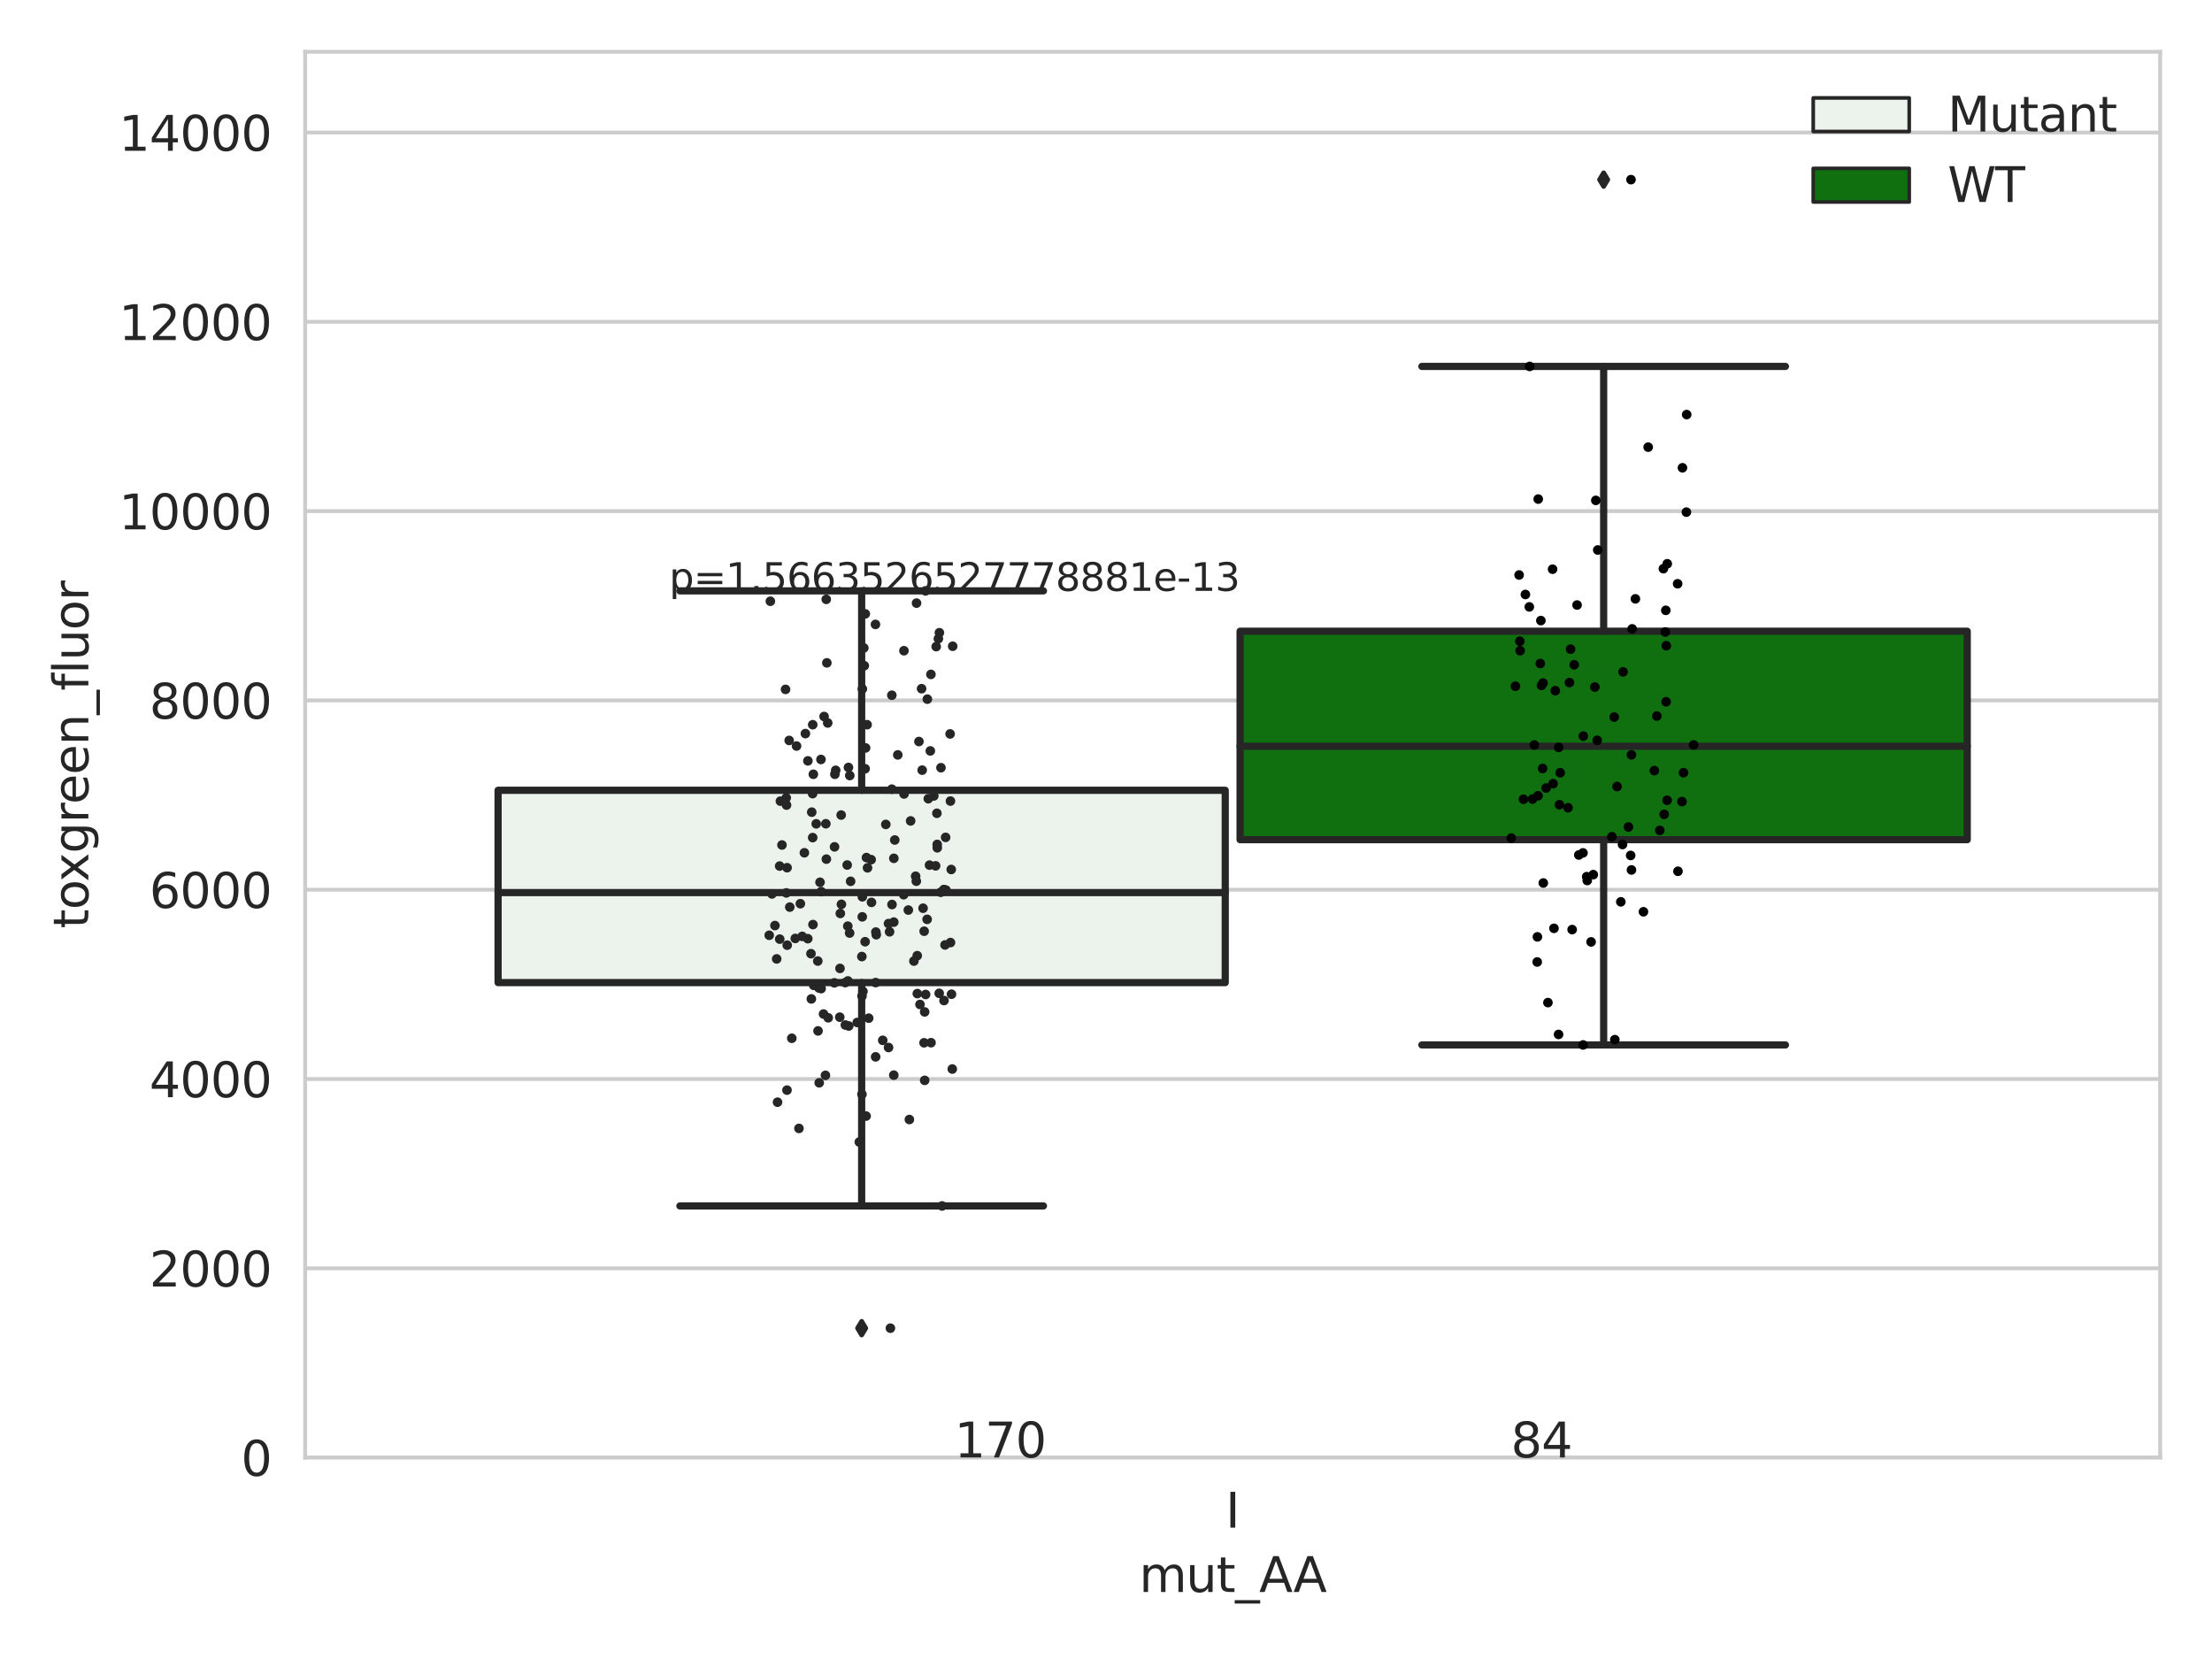 <?xml version="1.0" encoding="utf-8" standalone="no"?>
<!DOCTYPE svg PUBLIC "-//W3C//DTD SVG 1.1//EN"
  "http://www.w3.org/Graphics/SVG/1.1/DTD/svg11.dtd">
<svg xmlns:xlink="http://www.w3.org/1999/xlink" width="460.8pt" height="345.6pt" viewBox="0 0 460.8 345.6" xmlns="http://www.w3.org/2000/svg" version="1.1">
 <defs>
  <style type="text/css">*{stroke-linejoin: round; stroke-linecap: butt}</style>
 </defs>
 <g id="figure_1">
  <g id="patch_1">
   <path d="M 0 345.6 
L 460.8 345.6 
L 460.8 0 
L 0 0 
z
" style="fill: #ffffff"/>
  </g>
  <g id="axes_1">
   <g id="patch_2">
    <path d="M 63.571 303.64 
L 450 303.64 
L 450 10.8 
L 63.571 10.8 
z
" style="fill: #ffffff"/>
   </g>
   <g id="matplotlib.axis_1">
    <g id="xtick_1">
     <g id="text_1">
      <!-- I -->
      <g style="fill: #262626" transform="translate(255.311 318.238) scale(0.1 -0.1)">
       <defs>
        <path id="DejaVuSans-49" d="M 628 4666 
L 1259 4666 
L 1259 0 
L 628 0 
L 628 4666 
z
" transform="scale(0.016)"/>
       </defs>
       <use xlink:href="#DejaVuSans-49"/>
      </g>
     </g>
    </g>
    <g id="text_2">
     <!-- mut_AA -->
     <g style="fill: #262626" transform="translate(237.308 331.638) scale(0.1 -0.1)">
      <defs>
       <path id="DejaVuSans-6d" d="M 3328 2828 
Q 3544 3216 3844 3400 
Q 4144 3584 4550 3584 
Q 5097 3584 5394 3201 
Q 5691 2819 5691 2113 
L 5691 0 
L 5113 0 
L 5113 2094 
Q 5113 2597 4934 2840 
Q 4756 3084 4391 3084 
Q 3944 3084 3684 2787 
Q 3425 2491 3425 1978 
L 3425 0 
L 2847 0 
L 2847 2094 
Q 2847 2600 2669 2842 
Q 2491 3084 2119 3084 
Q 1678 3084 1418 2786 
Q 1159 2488 1159 1978 
L 1159 0 
L 581 0 
L 581 3500 
L 1159 3500 
L 1159 2956 
Q 1356 3278 1631 3431 
Q 1906 3584 2284 3584 
Q 2666 3584 2933 3390 
Q 3200 3197 3328 2828 
z
" transform="scale(0.016)"/>
       <path id="DejaVuSans-75" d="M 544 1381 
L 544 3500 
L 1119 3500 
L 1119 1403 
Q 1119 906 1312 657 
Q 1506 409 1894 409 
Q 2359 409 2629 706 
Q 2900 1003 2900 1516 
L 2900 3500 
L 3475 3500 
L 3475 0 
L 2900 0 
L 2900 538 
Q 2691 219 2414 64 
Q 2138 -91 1772 -91 
Q 1169 -91 856 284 
Q 544 659 544 1381 
z
M 1991 3584 
L 1991 3584 
z
" transform="scale(0.016)"/>
       <path id="DejaVuSans-74" d="M 1172 4494 
L 1172 3500 
L 2356 3500 
L 2356 3053 
L 1172 3053 
L 1172 1153 
Q 1172 725 1289 603 
Q 1406 481 1766 481 
L 2356 481 
L 2356 0 
L 1766 0 
Q 1100 0 847 248 
Q 594 497 594 1153 
L 594 3053 
L 172 3053 
L 172 3500 
L 594 3500 
L 594 4494 
L 1172 4494 
z
" transform="scale(0.016)"/>
       <path id="DejaVuSans-5f" d="M 3263 -1063 
L 3263 -1509 
L -63 -1509 
L -63 -1063 
L 3263 -1063 
z
" transform="scale(0.016)"/>
       <path id="DejaVuSans-41" d="M 2188 4044 
L 1331 1722 
L 3047 1722 
L 2188 4044 
z
M 1831 4666 
L 2547 4666 
L 4325 0 
L 3669 0 
L 3244 1197 
L 1141 1197 
L 716 0 
L 50 0 
L 1831 4666 
z
" transform="scale(0.016)"/>
      </defs>
      <use xlink:href="#DejaVuSans-6d"/>
      <use xlink:href="#DejaVuSans-75" x="97.412"/>
      <use xlink:href="#DejaVuSans-74" x="160.791"/>
      <use xlink:href="#DejaVuSans-5f" x="200"/>
      <use xlink:href="#DejaVuSans-41" x="250"/>
      <use xlink:href="#DejaVuSans-41" x="321.158"/>
     </g>
    </g>
   </g>
   <g id="matplotlib.axis_2">
    <g id="ytick_1">
     <g id="line2d_1">
      <path d="M 63.571 303.64 
L 450 303.64 
" clip-path="url(#p374947f225)" style="fill: none; stroke: #cccccc; stroke-width: 0.8; stroke-linecap: round"/>
     </g>
     <g id="text_3">
      <!-- 0 -->
      <g style="fill: #262626" transform="translate(50.209 307.439) scale(0.1 -0.1)">
       <defs>
        <path id="DejaVuSans-30" d="M 2034 4250 
Q 1547 4250 1301 3770 
Q 1056 3291 1056 2328 
Q 1056 1369 1301 889 
Q 1547 409 2034 409 
Q 2525 409 2770 889 
Q 3016 1369 3016 2328 
Q 3016 3291 2770 3770 
Q 2525 4250 2034 4250 
z
M 2034 4750 
Q 2819 4750 3233 4129 
Q 3647 3509 3647 2328 
Q 3647 1150 3233 529 
Q 2819 -91 2034 -91 
Q 1250 -91 836 529 
Q 422 1150 422 2328 
Q 422 3509 836 4129 
Q 1250 4750 2034 4750 
z
" transform="scale(0.016)"/>
       </defs>
       <use xlink:href="#DejaVuSans-30"/>
      </g>
     </g>
    </g>
    <g id="ytick_2">
     <g id="line2d_2">
      <path d="M 63.571 264.207 
L 450 264.207 
" clip-path="url(#p374947f225)" style="fill: none; stroke: #cccccc; stroke-width: 0.8; stroke-linecap: round"/>
     </g>
     <g id="text_4">
      <!-- 2000 -->
      <g style="fill: #262626" transform="translate(31.121 268.006) scale(0.1 -0.1)">
       <defs>
        <path id="DejaVuSans-32" d="M 1228 531 
L 3431 531 
L 3431 0 
L 469 0 
L 469 531 
Q 828 903 1448 1529 
Q 2069 2156 2228 2338 
Q 2531 2678 2651 2914 
Q 2772 3150 2772 3378 
Q 2772 3750 2511 3984 
Q 2250 4219 1831 4219 
Q 1534 4219 1204 4116 
Q 875 4013 500 3803 
L 500 4441 
Q 881 4594 1212 4672 
Q 1544 4750 1819 4750 
Q 2544 4750 2975 4387 
Q 3406 4025 3406 3419 
Q 3406 3131 3298 2873 
Q 3191 2616 2906 2266 
Q 2828 2175 2409 1742 
Q 1991 1309 1228 531 
z
" transform="scale(0.016)"/>
       </defs>
       <use xlink:href="#DejaVuSans-32"/>
       <use xlink:href="#DejaVuSans-30" x="63.623"/>
       <use xlink:href="#DejaVuSans-30" x="127.246"/>
       <use xlink:href="#DejaVuSans-30" x="190.869"/>
      </g>
     </g>
    </g>
    <g id="ytick_3">
     <g id="line2d_3">
      <path d="M 63.571 224.774 
L 450 224.774 
" clip-path="url(#p374947f225)" style="fill: none; stroke: #cccccc; stroke-width: 0.8; stroke-linecap: round"/>
     </g>
     <g id="text_5">
      <!-- 4000 -->
      <g style="fill: #262626" transform="translate(31.121 228.573) scale(0.1 -0.1)">
       <defs>
        <path id="DejaVuSans-34" d="M 2419 4116 
L 825 1625 
L 2419 1625 
L 2419 4116 
z
M 2253 4666 
L 3047 4666 
L 3047 1625 
L 3713 1625 
L 3713 1100 
L 3047 1100 
L 3047 0 
L 2419 0 
L 2419 1100 
L 313 1100 
L 313 1709 
L 2253 4666 
z
" transform="scale(0.016)"/>
       </defs>
       <use xlink:href="#DejaVuSans-34"/>
       <use xlink:href="#DejaVuSans-30" x="63.623"/>
       <use xlink:href="#DejaVuSans-30" x="127.246"/>
       <use xlink:href="#DejaVuSans-30" x="190.869"/>
      </g>
     </g>
    </g>
    <g id="ytick_4">
     <g id="line2d_4">
      <path d="M 63.571 185.341 
L 450 185.341 
" clip-path="url(#p374947f225)" style="fill: none; stroke: #cccccc; stroke-width: 0.8; stroke-linecap: round"/>
     </g>
     <g id="text_6">
      <!-- 6000 -->
      <g style="fill: #262626" transform="translate(31.121 189.14) scale(0.1 -0.1)">
       <defs>
        <path id="DejaVuSans-36" d="M 2113 2584 
Q 1688 2584 1439 2293 
Q 1191 2003 1191 1497 
Q 1191 994 1439 701 
Q 1688 409 2113 409 
Q 2538 409 2786 701 
Q 3034 994 3034 1497 
Q 3034 2003 2786 2293 
Q 2538 2584 2113 2584 
z
M 3366 4563 
L 3366 3988 
Q 3128 4100 2886 4159 
Q 2644 4219 2406 4219 
Q 1781 4219 1451 3797 
Q 1122 3375 1075 2522 
Q 1259 2794 1537 2939 
Q 1816 3084 2150 3084 
Q 2853 3084 3261 2657 
Q 3669 2231 3669 1497 
Q 3669 778 3244 343 
Q 2819 -91 2113 -91 
Q 1303 -91 875 529 
Q 447 1150 447 2328 
Q 447 3434 972 4092 
Q 1497 4750 2381 4750 
Q 2619 4750 2861 4703 
Q 3103 4656 3366 4563 
z
" transform="scale(0.016)"/>
       </defs>
       <use xlink:href="#DejaVuSans-36"/>
       <use xlink:href="#DejaVuSans-30" x="63.623"/>
       <use xlink:href="#DejaVuSans-30" x="127.246"/>
       <use xlink:href="#DejaVuSans-30" x="190.869"/>
      </g>
     </g>
    </g>
    <g id="ytick_5">
     <g id="line2d_5">
      <path d="M 63.571 145.908 
L 450 145.908 
" clip-path="url(#p374947f225)" style="fill: none; stroke: #cccccc; stroke-width: 0.8; stroke-linecap: round"/>
     </g>
     <g id="text_7">
      <!-- 8000 -->
      <g style="fill: #262626" transform="translate(31.121 149.707) scale(0.1 -0.1)">
       <defs>
        <path id="DejaVuSans-38" d="M 2034 2216 
Q 1584 2216 1326 1975 
Q 1069 1734 1069 1313 
Q 1069 891 1326 650 
Q 1584 409 2034 409 
Q 2484 409 2743 651 
Q 3003 894 3003 1313 
Q 3003 1734 2745 1975 
Q 2488 2216 2034 2216 
z
M 1403 2484 
Q 997 2584 770 2862 
Q 544 3141 544 3541 
Q 544 4100 942 4425 
Q 1341 4750 2034 4750 
Q 2731 4750 3128 4425 
Q 3525 4100 3525 3541 
Q 3525 3141 3298 2862 
Q 3072 2584 2669 2484 
Q 3125 2378 3379 2068 
Q 3634 1759 3634 1313 
Q 3634 634 3220 271 
Q 2806 -91 2034 -91 
Q 1263 -91 848 271 
Q 434 634 434 1313 
Q 434 1759 690 2068 
Q 947 2378 1403 2484 
z
M 1172 3481 
Q 1172 3119 1398 2916 
Q 1625 2713 2034 2713 
Q 2441 2713 2670 2916 
Q 2900 3119 2900 3481 
Q 2900 3844 2670 4047 
Q 2441 4250 2034 4250 
Q 1625 4250 1398 4047 
Q 1172 3844 1172 3481 
z
" transform="scale(0.016)"/>
       </defs>
       <use xlink:href="#DejaVuSans-38"/>
       <use xlink:href="#DejaVuSans-30" x="63.623"/>
       <use xlink:href="#DejaVuSans-30" x="127.246"/>
       <use xlink:href="#DejaVuSans-30" x="190.869"/>
      </g>
     </g>
    </g>
    <g id="ytick_6">
     <g id="line2d_6">
      <path d="M 63.571 106.475 
L 450 106.475 
" clip-path="url(#p374947f225)" style="fill: none; stroke: #cccccc; stroke-width: 0.8; stroke-linecap: round"/>
     </g>
     <g id="text_8">
      <!-- 10000 -->
      <g style="fill: #262626" transform="translate(24.759 110.274) scale(0.1 -0.1)">
       <defs>
        <path id="DejaVuSans-31" d="M 794 531 
L 1825 531 
L 1825 4091 
L 703 3866 
L 703 4441 
L 1819 4666 
L 2450 4666 
L 2450 531 
L 3481 531 
L 3481 0 
L 794 0 
L 794 531 
z
" transform="scale(0.016)"/>
       </defs>
       <use xlink:href="#DejaVuSans-31"/>
       <use xlink:href="#DejaVuSans-30" x="63.623"/>
       <use xlink:href="#DejaVuSans-30" x="127.246"/>
       <use xlink:href="#DejaVuSans-30" x="190.869"/>
       <use xlink:href="#DejaVuSans-30" x="254.492"/>
      </g>
     </g>
    </g>
    <g id="ytick_7">
     <g id="line2d_7">
      <path d="M 63.571 67.042 
L 450 67.042 
" clip-path="url(#p374947f225)" style="fill: none; stroke: #cccccc; stroke-width: 0.8; stroke-linecap: round"/>
     </g>
     <g id="text_9">
      <!-- 12000 -->
      <g style="fill: #262626" transform="translate(24.759 70.841) scale(0.1 -0.1)">
       <use xlink:href="#DejaVuSans-31"/>
       <use xlink:href="#DejaVuSans-32" x="63.623"/>
       <use xlink:href="#DejaVuSans-30" x="127.246"/>
       <use xlink:href="#DejaVuSans-30" x="190.869"/>
       <use xlink:href="#DejaVuSans-30" x="254.492"/>
      </g>
     </g>
    </g>
    <g id="ytick_8">
     <g id="line2d_8">
      <path d="M 63.571 27.609 
L 450 27.609 
" clip-path="url(#p374947f225)" style="fill: none; stroke: #cccccc; stroke-width: 0.8; stroke-linecap: round"/>
     </g>
     <g id="text_10">
      <!-- 14000 -->
      <g style="fill: #262626" transform="translate(24.759 31.408) scale(0.1 -0.1)">
       <use xlink:href="#DejaVuSans-31"/>
       <use xlink:href="#DejaVuSans-34" x="63.623"/>
       <use xlink:href="#DejaVuSans-30" x="127.246"/>
       <use xlink:href="#DejaVuSans-30" x="190.869"/>
       <use xlink:href="#DejaVuSans-30" x="254.492"/>
      </g>
     </g>
    </g>
    <g id="text_11">
     <!-- toxgreen_fluor -->
     <g style="fill: #262626" transform="translate(18.401 193.415) rotate(-90) scale(0.1 -0.1)">
      <defs>
       <path id="DejaVuSans-6f" d="M 1959 3097 
Q 1497 3097 1228 2736 
Q 959 2375 959 1747 
Q 959 1119 1226 758 
Q 1494 397 1959 397 
Q 2419 397 2687 759 
Q 2956 1122 2956 1747 
Q 2956 2369 2687 2733 
Q 2419 3097 1959 3097 
z
M 1959 3584 
Q 2709 3584 3137 3096 
Q 3566 2609 3566 1747 
Q 3566 888 3137 398 
Q 2709 -91 1959 -91 
Q 1206 -91 779 398 
Q 353 888 353 1747 
Q 353 2609 779 3096 
Q 1206 3584 1959 3584 
z
" transform="scale(0.016)"/>
       <path id="DejaVuSans-78" d="M 3513 3500 
L 2247 1797 
L 3578 0 
L 2900 0 
L 1881 1375 
L 863 0 
L 184 0 
L 1544 1831 
L 300 3500 
L 978 3500 
L 1906 2253 
L 2834 3500 
L 3513 3500 
z
" transform="scale(0.016)"/>
       <path id="DejaVuSans-67" d="M 2906 1791 
Q 2906 2416 2648 2759 
Q 2391 3103 1925 3103 
Q 1463 3103 1205 2759 
Q 947 2416 947 1791 
Q 947 1169 1205 825 
Q 1463 481 1925 481 
Q 2391 481 2648 825 
Q 2906 1169 2906 1791 
z
M 3481 434 
Q 3481 -459 3084 -895 
Q 2688 -1331 1869 -1331 
Q 1566 -1331 1297 -1286 
Q 1028 -1241 775 -1147 
L 775 -588 
Q 1028 -725 1275 -790 
Q 1522 -856 1778 -856 
Q 2344 -856 2625 -561 
Q 2906 -266 2906 331 
L 2906 616 
Q 2728 306 2450 153 
Q 2172 0 1784 0 
Q 1141 0 747 490 
Q 353 981 353 1791 
Q 353 2603 747 3093 
Q 1141 3584 1784 3584 
Q 2172 3584 2450 3431 
Q 2728 3278 2906 2969 
L 2906 3500 
L 3481 3500 
L 3481 434 
z
" transform="scale(0.016)"/>
       <path id="DejaVuSans-72" d="M 2631 2963 
Q 2534 3019 2420 3045 
Q 2306 3072 2169 3072 
Q 1681 3072 1420 2755 
Q 1159 2438 1159 1844 
L 1159 0 
L 581 0 
L 581 3500 
L 1159 3500 
L 1159 2956 
Q 1341 3275 1631 3429 
Q 1922 3584 2338 3584 
Q 2397 3584 2469 3576 
Q 2541 3569 2628 3553 
L 2631 2963 
z
" transform="scale(0.016)"/>
       <path id="DejaVuSans-65" d="M 3597 1894 
L 3597 1613 
L 953 1613 
Q 991 1019 1311 708 
Q 1631 397 2203 397 
Q 2534 397 2845 478 
Q 3156 559 3463 722 
L 3463 178 
Q 3153 47 2828 -22 
Q 2503 -91 2169 -91 
Q 1331 -91 842 396 
Q 353 884 353 1716 
Q 353 2575 817 3079 
Q 1281 3584 2069 3584 
Q 2775 3584 3186 3129 
Q 3597 2675 3597 1894 
z
M 3022 2063 
Q 3016 2534 2758 2815 
Q 2500 3097 2075 3097 
Q 1594 3097 1305 2825 
Q 1016 2553 972 2059 
L 3022 2063 
z
" transform="scale(0.016)"/>
       <path id="DejaVuSans-6e" d="M 3513 2113 
L 3513 0 
L 2938 0 
L 2938 2094 
Q 2938 2591 2744 2837 
Q 2550 3084 2163 3084 
Q 1697 3084 1428 2787 
Q 1159 2491 1159 1978 
L 1159 0 
L 581 0 
L 581 3500 
L 1159 3500 
L 1159 2956 
Q 1366 3272 1645 3428 
Q 1925 3584 2291 3584 
Q 2894 3584 3203 3211 
Q 3513 2838 3513 2113 
z
" transform="scale(0.016)"/>
       <path id="DejaVuSans-66" d="M 2375 4863 
L 2375 4384 
L 1825 4384 
Q 1516 4384 1395 4259 
Q 1275 4134 1275 3809 
L 1275 3500 
L 2222 3500 
L 2222 3053 
L 1275 3053 
L 1275 0 
L 697 0 
L 697 3053 
L 147 3053 
L 147 3500 
L 697 3500 
L 697 3744 
Q 697 4328 969 4595 
Q 1241 4863 1831 4863 
L 2375 4863 
z
" transform="scale(0.016)"/>
       <path id="DejaVuSans-6c" d="M 603 4863 
L 1178 4863 
L 1178 0 
L 603 0 
L 603 4863 
z
" transform="scale(0.016)"/>
      </defs>
      <use xlink:href="#DejaVuSans-74"/>
      <use xlink:href="#DejaVuSans-6f" x="39.209"/>
      <use xlink:href="#DejaVuSans-78" x="97.266"/>
      <use xlink:href="#DejaVuSans-67" x="156.445"/>
      <use xlink:href="#DejaVuSans-72" x="219.922"/>
      <use xlink:href="#DejaVuSans-65" x="258.785"/>
      <use xlink:href="#DejaVuSans-65" x="320.309"/>
      <use xlink:href="#DejaVuSans-6e" x="381.832"/>
      <use xlink:href="#DejaVuSans-5f" x="445.211"/>
      <use xlink:href="#DejaVuSans-66" x="495.211"/>
      <use xlink:href="#DejaVuSans-6c" x="530.416"/>
      <use xlink:href="#DejaVuSans-75" x="558.199"/>
      <use xlink:href="#DejaVuSans-6f" x="621.578"/>
      <use xlink:href="#DejaVuSans-72" x="682.76"/>
     </g>
    </g>
   </g>
   <g id="patch_3">
    <path d="M 103.76 204.698 
L 255.24 204.698 
L 255.24 164.628 
L 103.76 164.628 
L 103.76 204.698 
z
" clip-path="url(#p374947f225)" style="fill: #ecf2ec; stroke: #262626; stroke-width: 1.5; stroke-linejoin: miter"/>
   </g>
   <g id="patch_4">
    <path d="M 258.331 174.921 
L 409.811 174.921 
L 409.811 131.496 
L 258.331 131.496 
L 258.331 174.921 
z
" clip-path="url(#p374947f225)" style="fill: #107010; stroke: #262626; stroke-width: 1.5; stroke-linejoin: miter"/>
   </g>
   <g id="patch_5">
    <path d="M 256.786 303.64 
L 256.786 303.64 
L 256.786 303.64 
L 256.786 303.64 
z
" clip-path="url(#p374947f225)" style="fill: #ecf2ec; stroke: #262626; stroke-width: 0.75; stroke-linejoin: miter"/>
   </g>
   <g id="patch_6">
    <path d="M 256.786 303.64 
L 256.786 303.64 
L 256.786 303.64 
L 256.786 303.64 
z
" clip-path="url(#p374947f225)" style="fill: #107010; stroke: #262626; stroke-width: 0.75; stroke-linejoin: miter"/>
   </g>
   <g id="PathCollection_1"/>
   <g id="PathCollection_2"/>
   <g id="line2d_9">
    <path d="M 179.5 204.698 
L 179.5 251.221 
" clip-path="url(#p374947f225)" style="fill: none; stroke: #262626; stroke-width: 1.5; stroke-linecap: round"/>
   </g>
   <g id="line2d_10">
    <path d="M 179.5 164.628 
L 179.5 123.093 
" clip-path="url(#p374947f225)" style="fill: none; stroke: #262626; stroke-width: 1.5; stroke-linecap: round"/>
   </g>
   <g id="line2d_11">
    <path d="M 141.63 251.221 
L 217.37 251.221 
" clip-path="url(#p374947f225)" style="fill: none; stroke: #262626; stroke-width: 1.5; stroke-linecap: round"/>
   </g>
   <g id="line2d_12">
    <path d="M 141.63 123.093 
L 217.37 123.093 
" clip-path="url(#p374947f225)" style="fill: none; stroke: #262626; stroke-width: 1.5; stroke-linecap: round"/>
   </g>
   <g id="line2d_13">
    <defs>
     <path id="m69aead2434" d="M -0 1.414 
L 0.849 0 
L 0 -1.414 
L -0.849 -0 
z
" style="stroke: #262626; stroke-linejoin: miter"/>
    </defs>
    <g clip-path="url(#p374947f225)">
     <use xlink:href="#m69aead2434" x="179.5" y="276.684" style="fill: #262626; stroke: #262626; stroke-linejoin: miter"/>
    </g>
   </g>
   <g id="line2d_14">
    <path d="M 334.071 174.921 
L 334.071 217.681 
" clip-path="url(#p374947f225)" style="fill: none; stroke: #262626; stroke-width: 1.5; stroke-linecap: round"/>
   </g>
   <g id="line2d_15">
    <path d="M 334.071 131.496 
L 334.071 76.331 
" clip-path="url(#p374947f225)" style="fill: none; stroke: #262626; stroke-width: 1.5; stroke-linecap: round"/>
   </g>
   <g id="line2d_16">
    <path d="M 296.201 217.681 
L 371.941 217.681 
" clip-path="url(#p374947f225)" style="fill: none; stroke: #262626; stroke-width: 1.5; stroke-linecap: round"/>
   </g>
   <g id="line2d_17">
    <path d="M 296.201 76.331 
L 371.941 76.331 
" clip-path="url(#p374947f225)" style="fill: none; stroke: #262626; stroke-width: 1.5; stroke-linecap: round"/>
   </g>
   <g id="line2d_18">
    <g clip-path="url(#p374947f225)">
     <use xlink:href="#m69aead2434" x="334.071" y="37.422" style="fill: #262626; stroke: #262626; stroke-linejoin: miter"/>
    </g>
   </g>
   <g id="line2d_19">
    <path d="M 103.76 185.941 
L 255.24 185.941 
" clip-path="url(#p374947f225)" style="fill: none; stroke: #262626; stroke-width: 1.5; stroke-linecap: round"/>
   </g>
   <g id="line2d_20">
    <path d="M 258.331 155.452 
L 409.811 155.452 
" clip-path="url(#p374947f225)" style="fill: none; stroke: #262626; stroke-width: 1.5; stroke-linecap: round"/>
   </g>
   <g id="patch_7">
    <path d="M 63.571 303.64 
L 63.571 10.8 
" style="fill: none; stroke: #cccccc; stroke-width: 0.8; stroke-linejoin: miter; stroke-linecap: square"/>
   </g>
   <g id="patch_8">
    <path d="M 450 303.64 
L 450 10.8 
" style="fill: none; stroke: #cccccc; stroke-width: 0.8; stroke-linejoin: miter; stroke-linecap: square"/>
   </g>
   <g id="patch_9">
    <path d="M 63.571 303.64 
L 450 303.64 
" style="fill: none; stroke: #cccccc; stroke-width: 0.8; stroke-linejoin: miter; stroke-linecap: square"/>
   </g>
   <g id="patch_10">
    <path d="M 63.571 10.8 
L 450 10.8 
" style="fill: none; stroke: #cccccc; stroke-width: 0.8; stroke-linejoin: miter; stroke-linecap: square"/>
   </g>
   <g id="PathCollection_3">
    <defs>
     <path id="C0_0_673be2217a" d="M 0 1 
C 0.265 1 0.52 0.895 0.707 0.707 
C 0.895 0.52 1 0.265 1 -0 
C 1 -0.265 0.895 -0.52 0.707 -0.707 
C 0.52 -0.895 0.265 -1 0 -1 
C -0.265 -1 -0.52 -0.895 -0.707 -0.707 
C -0.895 -0.52 -1 -0.265 -1 0 
C -1 0.265 -0.895 0.52 -0.707 0.707 
C -0.52 0.895 -0.265 1 0 1 
z
"/>
    </defs>
    <g clip-path="url(#p374947f225)">
     <use xlink:href="#C0_0_673be2217a" x="188.256" y="186.382" style="fill: #262626"/>
    </g>
    <g clip-path="url(#p374947f225)">
     <use xlink:href="#C0_0_673be2217a" x="180.222" y="160.146" style="fill: #262626"/>
    </g>
    <g clip-path="url(#p374947f225)">
     <use xlink:href="#C0_0_673be2217a" x="174.939" y="211.894" style="fill: #262626"/>
    </g>
    <g clip-path="url(#p374947f225)">
     <use xlink:href="#C0_0_673be2217a" x="172.041" y="171.605" style="fill: #262626"/>
    </g>
    <g clip-path="url(#p374947f225)">
     <use xlink:href="#C0_0_673be2217a" x="189.219" y="189.58" style="fill: #262626"/>
    </g>
    <g clip-path="url(#p374947f225)">
     <use xlink:href="#C0_0_673be2217a" x="179.565" y="227.968" style="fill: #262626"/>
    </g>
    <g clip-path="url(#p374947f225)">
     <use xlink:href="#C0_0_673be2217a" x="181.477" y="179.081" style="fill: #262626"/>
    </g>
    <g clip-path="url(#p374947f225)">
     <use xlink:href="#C0_0_673be2217a" x="171.077" y="185.738" style="fill: #262626"/>
    </g>
    <g clip-path="url(#p374947f225)">
     <use xlink:href="#C0_0_673be2217a" x="173.85" y="176.413" style="fill: #262626"/>
    </g>
    <g clip-path="url(#p374947f225)">
     <use xlink:href="#C0_0_673be2217a" x="179.771" y="206.523" style="fill: #262626"/>
    </g>
    <g clip-path="url(#p374947f225)">
     <use xlink:href="#C0_0_673be2217a" x="182.541" y="194.72" style="fill: #262626"/>
    </g>
    <g clip-path="url(#p374947f225)">
     <use xlink:href="#C0_0_673be2217a" x="186.194" y="192.093" style="fill: #262626"/>
    </g>
    <g clip-path="url(#p374947f225)">
     <use xlink:href="#C0_0_673be2217a" x="172.249" y="138.084" style="fill: #262626"/>
    </g>
    <g clip-path="url(#p374947f225)">
     <use xlink:href="#C0_0_673be2217a" x="192.521" y="193.991" style="fill: #262626"/>
    </g>
    <g clip-path="url(#p374947f225)">
     <use xlink:href="#C0_0_673be2217a" x="172.149" y="178.976" style="fill: #262626"/>
    </g>
    <g clip-path="url(#p374947f225)">
     <use xlink:href="#C0_0_673be2217a" x="197.064" y="185.415" style="fill: #262626"/>
    </g>
    <g clip-path="url(#p374947f225)">
     <use xlink:href="#C0_0_673be2217a" x="179.013" y="237.901" style="fill: #262626"/>
    </g>
    <g clip-path="url(#p374947f225)">
     <use xlink:href="#C0_0_673be2217a" x="167.57" y="177.65" style="fill: #262626"/>
    </g>
    <g clip-path="url(#p374947f225)">
     <use xlink:href="#C0_0_673be2217a" x="179.951" y="134.979" style="fill: #262626"/>
    </g>
    <g clip-path="url(#p374947f225)">
     <use xlink:href="#C0_0_673be2217a" x="190.745" y="182.536" style="fill: #262626"/>
    </g>
    <g clip-path="url(#p374947f225)">
     <use xlink:href="#C0_0_673be2217a" x="166.729" y="188.257" style="fill: #262626"/>
    </g>
    <g clip-path="url(#p374947f225)">
     <use xlink:href="#C0_0_673be2217a" x="163.964" y="180.759" style="fill: #262626"/>
    </g>
    <g clip-path="url(#p374947f225)">
     <use xlink:href="#C0_0_673be2217a" x="193.185" y="145.646" style="fill: #262626"/>
    </g>
    <g clip-path="url(#p374947f225)">
     <use xlink:href="#C0_0_673be2217a" x="186.398" y="174.988" style="fill: #262626"/>
    </g>
    <g clip-path="url(#p374947f225)">
     <use xlink:href="#C0_0_673be2217a" x="185.314" y="194.108" style="fill: #262626"/>
    </g>
    <g clip-path="url(#p374947f225)">
     <use xlink:href="#C0_0_673be2217a" x="163.992" y="196.898" style="fill: #262626"/>
    </g>
    <g clip-path="url(#p374947f225)">
     <use xlink:href="#C0_0_673be2217a" x="179.541" y="199.268" style="fill: #262626"/>
    </g>
    <g clip-path="url(#p374947f225)">
     <use xlink:href="#C0_0_673be2217a" x="193.93" y="140.49" style="fill: #262626"/>
    </g>
    <g clip-path="url(#p374947f225)">
     <use xlink:href="#C0_0_673be2217a" x="185.786" y="164.395" style="fill: #262626"/>
    </g>
    <g clip-path="url(#p374947f225)">
     <use xlink:href="#C0_0_673be2217a" x="169.1" y="169.188" style="fill: #262626"/>
    </g>
    <g clip-path="url(#p374947f225)">
     <use xlink:href="#C0_0_673be2217a" x="196.867" y="196.85" style="fill: #262626"/>
    </g>
    <g clip-path="url(#p374947f225)">
     <use xlink:href="#C0_0_673be2217a" x="171.06" y="205.95" style="fill: #262626"/>
    </g>
    <g clip-path="url(#p374947f225)">
     <use xlink:href="#C0_0_673be2217a" x="195.974" y="185.876" style="fill: #262626"/>
    </g>
    <g clip-path="url(#p374947f225)">
     <use xlink:href="#C0_0_673be2217a" x="168.297" y="158.5" style="fill: #262626"/>
    </g>
    <g clip-path="url(#p374947f225)">
     <use xlink:href="#C0_0_673be2217a" x="172.428" y="150.605" style="fill: #262626"/>
    </g>
    <g clip-path="url(#p374947f225)">
     <use xlink:href="#C0_0_673be2217a" x="160.242" y="194.834" style="fill: #262626"/>
    </g>
    <g clip-path="url(#p374947f225)">
     <use xlink:href="#C0_0_673be2217a" x="161.975" y="229.609" style="fill: #262626"/>
    </g>
    <g clip-path="url(#p374947f225)">
     <use xlink:href="#C0_0_673be2217a" x="170.412" y="214.756" style="fill: #262626"/>
    </g>
    <g clip-path="url(#p374947f225)">
     <use xlink:href="#C0_0_673be2217a" x="192.825" y="207.169" style="fill: #262626"/>
    </g>
    <g clip-path="url(#p374947f225)">
     <use xlink:href="#C0_0_673be2217a" x="169.51" y="205.264" style="fill: #262626"/>
    </g>
    <g clip-path="url(#p374947f225)">
     <use xlink:href="#C0_0_673be2217a" x="173.802" y="204.746" style="fill: #262626"/>
    </g>
    <g clip-path="url(#p374947f225)">
     <use xlink:href="#C0_0_673be2217a" x="170.362" y="200.203" style="fill: #262626"/>
    </g>
    <g clip-path="url(#p374947f225)">
     <use xlink:href="#C0_0_673be2217a" x="183.892" y="216.72" style="fill: #262626"/>
    </g>
    <g clip-path="url(#p374947f225)">
     <use xlink:href="#C0_0_673be2217a" x="193.138" y="191.515" style="fill: #262626"/>
    </g>
    <g clip-path="url(#p374947f225)">
     <use xlink:href="#C0_0_673be2217a" x="193.381" y="166.386" style="fill: #262626"/>
    </g>
    <g clip-path="url(#p374947f225)">
     <use xlink:href="#C0_0_673be2217a" x="188.308" y="135.557" style="fill: #262626"/>
    </g>
    <g clip-path="url(#p374947f225)">
     <use xlink:href="#C0_0_673be2217a" x="167.115" y="195.065" style="fill: #262626"/>
    </g>
    <g clip-path="url(#p374947f225)">
     <use xlink:href="#C0_0_673be2217a" x="197.922" y="152.889" style="fill: #262626"/>
    </g>
    <g clip-path="url(#p374947f225)">
     <use xlink:href="#C0_0_673be2217a" x="192.624" y="210.797" style="fill: #262626"/>
    </g>
    <g clip-path="url(#p374947f225)">
     <use xlink:href="#C0_0_673be2217a" x="186.204" y="178.805" style="fill: #262626"/>
    </g>
    <g clip-path="url(#p374947f225)">
     <use xlink:href="#C0_0_673be2217a" x="176.067" y="204.701" style="fill: #262626"/>
    </g>
    <g clip-path="url(#p374947f225)">
     <use xlink:href="#C0_0_673be2217a" x="195.172" y="169.421" style="fill: #262626"/>
    </g>
    <g clip-path="url(#p374947f225)">
     <use xlink:href="#C0_0_673be2217a" x="185.487" y="276.684" style="fill: #262626"/>
    </g>
    <g clip-path="url(#p374947f225)">
     <use xlink:href="#C0_0_673be2217a" x="176.639" y="204.347" style="fill: #262626"/>
    </g>
    <g clip-path="url(#p374947f225)">
     <use xlink:href="#C0_0_673be2217a" x="193.634" y="180.219" style="fill: #262626"/>
    </g>
    <g clip-path="url(#p374947f225)">
     <use xlink:href="#C0_0_673be2217a" x="169.02" y="208.092" style="fill: #262626"/>
    </g>
    <g clip-path="url(#p374947f225)">
     <use xlink:href="#C0_0_673be2217a" x="193.948" y="217.212" style="fill: #262626"/>
    </g>
    <g clip-path="url(#p374947f225)">
     <use xlink:href="#C0_0_673be2217a" x="192.796" y="123.093" style="fill: #262626"/>
    </g>
    <g clip-path="url(#p374947f225)">
     <use xlink:href="#C0_0_673be2217a" x="163.644" y="143.611" style="fill: #262626"/>
    </g>
    <g clip-path="url(#p374947f225)">
     <use xlink:href="#C0_0_673be2217a" x="176.992" y="194.37" style="fill: #262626"/>
    </g>
    <g clip-path="url(#p374947f225)">
     <use xlink:href="#C0_0_673be2217a" x="189.701" y="171.01" style="fill: #262626"/>
    </g>
    <g clip-path="url(#p374947f225)">
     <use xlink:href="#C0_0_673be2217a" x="164.947" y="216.289" style="fill: #262626"/>
    </g>
    <g clip-path="url(#p374947f225)">
     <use xlink:href="#C0_0_673be2217a" x="198.465" y="134.625" style="fill: #262626"/>
    </g>
    <g clip-path="url(#p374947f225)">
     <use xlink:href="#C0_0_673be2217a" x="195.651" y="206.929" style="fill: #262626"/>
    </g>
    <g clip-path="url(#p374947f225)">
     <use xlink:href="#C0_0_673be2217a" x="176.75" y="159.874" style="fill: #262626"/>
    </g>
    <g clip-path="url(#p374947f225)">
     <use xlink:href="#C0_0_673be2217a" x="176.612" y="192.933" style="fill: #262626"/>
    </g>
    <g clip-path="url(#p374947f225)">
     <use xlink:href="#C0_0_673be2217a" x="190.886" y="183.569" style="fill: #262626"/>
    </g>
    <g clip-path="url(#p374947f225)">
     <use xlink:href="#C0_0_673be2217a" x="180.721" y="180.788" style="fill: #262626"/>
    </g>
    <g clip-path="url(#p374947f225)">
     <use xlink:href="#C0_0_673be2217a" x="178.572" y="213" style="fill: #262626"/>
    </g>
    <g clip-path="url(#p374947f225)">
     <use xlink:href="#C0_0_673be2217a" x="161.797" y="199.756" style="fill: #262626"/>
    </g>
    <g clip-path="url(#p374947f225)">
     <use xlink:href="#C0_0_673be2217a" x="168.276" y="195.544" style="fill: #262626"/>
    </g>
    <g clip-path="url(#p374947f225)">
     <use xlink:href="#C0_0_673be2217a" x="191.981" y="143.467" style="fill: #262626"/>
    </g>
    <g clip-path="url(#p374947f225)">
     <use xlink:href="#C0_0_673be2217a" x="166.437" y="235.071" style="fill: #262626"/>
    </g>
    <g clip-path="url(#p374947f225)">
     <use xlink:href="#C0_0_673be2217a" x="162.571" y="166.895" style="fill: #262626"/>
    </g>
    <g clip-path="url(#p374947f225)">
     <use xlink:href="#C0_0_673be2217a" x="160.482" y="125.249" style="fill: #262626"/>
    </g>
    <g clip-path="url(#p374947f225)">
     <use xlink:href="#C0_0_673be2217a" x="174.989" y="201.738" style="fill: #262626"/>
    </g>
    <g clip-path="url(#p374947f225)">
     <use xlink:href="#C0_0_673be2217a" x="162.898" y="176.029" style="fill: #262626"/>
    </g>
    <g clip-path="url(#p374947f225)">
     <use xlink:href="#C0_0_673be2217a" x="182.41" y="220.161" style="fill: #262626"/>
    </g>
    <g clip-path="url(#p374947f225)">
     <use xlink:href="#C0_0_673be2217a" x="169.298" y="174.489" style="fill: #262626"/>
    </g>
    <g clip-path="url(#p374947f225)">
     <use xlink:href="#C0_0_673be2217a" x="176.814" y="213.732" style="fill: #262626"/>
    </g>
    <g clip-path="url(#p374947f225)">
     <use xlink:href="#C0_0_673be2217a" x="182.376" y="130.078" style="fill: #262626"/>
    </g>
    <g clip-path="url(#p374947f225)">
     <use xlink:href="#C0_0_673be2217a" x="198.16" y="181.129" style="fill: #262626"/>
    </g>
    <g clip-path="url(#p374947f225)">
     <use xlink:href="#C0_0_673be2217a" x="169.305" y="150.972" style="fill: #262626"/>
    </g>
    <g clip-path="url(#p374947f225)">
     <use xlink:href="#C0_0_673be2217a" x="179.572" y="207.489" style="fill: #262626"/>
    </g>
    <g clip-path="url(#p374947f225)">
     <use xlink:href="#C0_0_673be2217a" x="179.626" y="190.993" style="fill: #262626"/>
    </g>
    <g clip-path="url(#p374947f225)">
     <use xlink:href="#C0_0_673be2217a" x="182.413" y="204.69" style="fill: #262626"/>
    </g>
    <g clip-path="url(#p374947f225)">
     <use xlink:href="#C0_0_673be2217a" x="170.655" y="225.57" style="fill: #262626"/>
    </g>
    <g clip-path="url(#p374947f225)">
     <use xlink:href="#C0_0_673be2217a" x="167.78" y="152.821" style="fill: #262626"/>
    </g>
    <g clip-path="url(#p374947f225)">
     <use xlink:href="#C0_0_673be2217a" x="175.23" y="169.792" style="fill: #262626"/>
    </g>
    <g clip-path="url(#p374947f225)">
     <use xlink:href="#C0_0_673be2217a" x="177.023" y="161.558" style="fill: #262626"/>
    </g>
    <g clip-path="url(#p374947f225)">
     <use xlink:href="#C0_0_673be2217a" x="170.593" y="205.808" style="fill: #262626"/>
    </g>
    <g clip-path="url(#p374947f225)">
     <use xlink:href="#C0_0_673be2217a" x="194.527" y="165.809" style="fill: #262626"/>
    </g>
    <g clip-path="url(#p374947f225)">
     <use xlink:href="#C0_0_673be2217a" x="171.673" y="149.259" style="fill: #262626"/>
    </g>
    <g clip-path="url(#p374947f225)">
     <use xlink:href="#C0_0_673be2217a" x="172.119" y="124.854" style="fill: #262626"/>
    </g>
    <g clip-path="url(#p374947f225)">
     <use xlink:href="#C0_0_673be2217a" x="189.44" y="233.216" style="fill: #262626"/>
    </g>
    <g clip-path="url(#p374947f225)">
     <use xlink:href="#C0_0_673be2217a" x="172.533" y="212.026" style="fill: #262626"/>
    </g>
    <g clip-path="url(#p374947f225)">
     <use xlink:href="#C0_0_673be2217a" x="191.093" y="206.984" style="fill: #262626"/>
    </g>
    <g clip-path="url(#p374947f225)">
     <use xlink:href="#C0_0_673be2217a" x="198.003" y="196.353" style="fill: #262626"/>
    </g>
    <g clip-path="url(#p374947f225)">
     <use xlink:href="#C0_0_673be2217a" x="192.293" y="189.2" style="fill: #262626"/>
    </g>
    <g clip-path="url(#p374947f225)">
     <use xlink:href="#C0_0_673be2217a" x="190.932" y="125.64" style="fill: #262626"/>
    </g>
    <g clip-path="url(#p374947f225)">
     <use xlink:href="#C0_0_673be2217a" x="186.193" y="223.977" style="fill: #262626"/>
    </g>
    <g clip-path="url(#p374947f225)">
     <use xlink:href="#C0_0_673be2217a" x="185.094" y="192.398" style="fill: #262626"/>
    </g>
    <g clip-path="url(#p374947f225)">
     <use xlink:href="#C0_0_673be2217a" x="180.963" y="212.102" style="fill: #262626"/>
    </g>
    <g clip-path="url(#p374947f225)">
     <use xlink:href="#C0_0_673be2217a" x="196.254" y="251.221" style="fill: #262626"/>
    </g>
    <g clip-path="url(#p374947f225)">
     <use xlink:href="#C0_0_673be2217a" x="175.283" y="188.39" style="fill: #262626"/>
    </g>
    <g clip-path="url(#p374947f225)">
     <use xlink:href="#C0_0_673be2217a" x="177.198" y="183.594" style="fill: #262626"/>
    </g>
    <g clip-path="url(#p374947f225)">
     <use xlink:href="#C0_0_673be2217a" x="161.436" y="192.808" style="fill: #262626"/>
    </g>
    <g clip-path="url(#p374947f225)">
     <use xlink:href="#C0_0_673be2217a" x="165.937" y="155.409" style="fill: #262626"/>
    </g>
    <g clip-path="url(#p374947f225)">
     <use xlink:href="#C0_0_673be2217a" x="176.483" y="180.198" style="fill: #262626"/>
    </g>
    <g clip-path="url(#p374947f225)">
     <use xlink:href="#C0_0_673be2217a" x="169.435" y="161.296" style="fill: #262626"/>
    </g>
    <g clip-path="url(#p374947f225)">
     <use xlink:href="#C0_0_673be2217a" x="170.035" y="171.62" style="fill: #262626"/>
    </g>
    <g clip-path="url(#p374947f225)">
     <use xlink:href="#C0_0_673be2217a" x="169.286" y="165.328" style="fill: #262626"/>
    </g>
    <g clip-path="url(#p374947f225)">
     <use xlink:href="#C0_0_673be2217a" x="165.674" y="195.495" style="fill: #262626"/>
    </g>
    <g clip-path="url(#p374947f225)">
     <use xlink:href="#C0_0_673be2217a" x="180.428" y="232.499" style="fill: #262626"/>
    </g>
    <g clip-path="url(#p374947f225)">
     <use xlink:href="#C0_0_673be2217a" x="185.785" y="144.83" style="fill: #262626"/>
    </g>
    <g clip-path="url(#p374947f225)">
     <use xlink:href="#C0_0_673be2217a" x="173.92" y="161.295" style="fill: #262626"/>
    </g>
    <g clip-path="url(#p374947f225)">
     <use xlink:href="#C0_0_673be2217a" x="191.653" y="209.247" style="fill: #262626"/>
    </g>
    <g clip-path="url(#p374947f225)">
     <use xlink:href="#C0_0_673be2217a" x="195.256" y="176.614" style="fill: #262626"/>
    </g>
    <g clip-path="url(#p374947f225)">
     <use xlink:href="#C0_0_673be2217a" x="160.816" y="186.22" style="fill: #262626"/>
    </g>
    <g clip-path="url(#p374947f225)">
     <use xlink:href="#C0_0_673be2217a" x="184.531" y="171.741" style="fill: #262626"/>
    </g>
    <g clip-path="url(#p374947f225)">
     <use xlink:href="#C0_0_673be2217a" x="194.905" y="180.371" style="fill: #262626"/>
    </g>
    <g clip-path="url(#p374947f225)">
     <use xlink:href="#C0_0_673be2217a" x="171.024" y="158.212" style="fill: #262626"/>
    </g>
    <g clip-path="url(#p374947f225)">
     <use xlink:href="#C0_0_673be2217a" x="185.821" y="188.43" style="fill: #262626"/>
    </g>
    <g clip-path="url(#p374947f225)">
     <use xlink:href="#C0_0_673be2217a" x="163.946" y="227.092" style="fill: #262626"/>
    </g>
    <g clip-path="url(#p374947f225)">
     <use xlink:href="#C0_0_673be2217a" x="164.399" y="154.248" style="fill: #262626"/>
    </g>
    <g clip-path="url(#p374947f225)">
     <use xlink:href="#C0_0_673be2217a" x="198.378" y="222.699" style="fill: #262626"/>
    </g>
    <g clip-path="url(#p374947f225)">
     <use xlink:href="#C0_0_673be2217a" x="195.693" y="131.805" style="fill: #262626"/>
    </g>
    <g clip-path="url(#p374947f225)">
     <use xlink:href="#C0_0_673be2217a" x="174.094" y="160.471" style="fill: #262626"/>
    </g>
    <g clip-path="url(#p374947f225)">
     <use xlink:href="#C0_0_673be2217a" x="163.85" y="167.716" style="fill: #262626"/>
    </g>
    <g clip-path="url(#p374947f225)">
     <use xlink:href="#C0_0_673be2217a" x="192.108" y="160.437" style="fill: #262626"/>
    </g>
    <g clip-path="url(#p374947f225)">
     <use xlink:href="#C0_0_673be2217a" x="180.634" y="150.967" style="fill: #262626"/>
    </g>
    <g clip-path="url(#p374947f225)">
     <use xlink:href="#C0_0_673be2217a" x="175.056" y="190.29" style="fill: #262626"/>
    </g>
    <g clip-path="url(#p374947f225)">
     <use xlink:href="#C0_0_673be2217a" x="176.104" y="213.528" style="fill: #262626"/>
    </g>
    <g clip-path="url(#p374947f225)">
     <use xlink:href="#C0_0_673be2217a" x="193.805" y="156.429" style="fill: #262626"/>
    </g>
    <g clip-path="url(#p374947f225)">
     <use xlink:href="#C0_0_673be2217a" x="187.025" y="157.259" style="fill: #262626"/>
    </g>
    <g clip-path="url(#p374947f225)">
     <use xlink:href="#C0_0_673be2217a" x="164.526" y="188.968" style="fill: #262626"/>
    </g>
    <g clip-path="url(#p374947f225)">
     <use xlink:href="#C0_0_673be2217a" x="197.995" y="166.876" style="fill: #262626"/>
    </g>
    <g clip-path="url(#p374947f225)">
     <use xlink:href="#C0_0_673be2217a" x="195.238" y="175.908" style="fill: #262626"/>
    </g>
    <g clip-path="url(#p374947f225)">
     <use xlink:href="#C0_0_673be2217a" x="198.216" y="207.116" style="fill: #262626"/>
    </g>
    <g clip-path="url(#p374947f225)">
     <use xlink:href="#C0_0_673be2217a" x="169.356" y="192.604" style="fill: #262626"/>
    </g>
    <g clip-path="url(#p374947f225)">
     <use xlink:href="#C0_0_673be2217a" x="185.098" y="218.215" style="fill: #262626"/>
    </g>
    <g clip-path="url(#p374947f225)">
     <use xlink:href="#C0_0_673be2217a" x="191.077" y="199.087" style="fill: #262626"/>
    </g>
    <g clip-path="url(#p374947f225)">
     <use xlink:href="#C0_0_673be2217a" x="191.433" y="154.473" style="fill: #262626"/>
    </g>
    <g clip-path="url(#p374947f225)">
     <use xlink:href="#C0_0_673be2217a" x="195.028" y="134.701" style="fill: #262626"/>
    </g>
    <g clip-path="url(#p374947f225)">
     <use xlink:href="#C0_0_673be2217a" x="180.219" y="196.177" style="fill: #262626"/>
    </g>
    <g clip-path="url(#p374947f225)">
     <use xlink:href="#C0_0_673be2217a" x="162.432" y="195.639" style="fill: #262626"/>
    </g>
    <g clip-path="url(#p374947f225)">
     <use xlink:href="#C0_0_673be2217a" x="180.256" y="127.881" style="fill: #262626"/>
    </g>
    <g clip-path="url(#p374947f225)">
     <use xlink:href="#C0_0_673be2217a" x="195.483" y="133.059" style="fill: #262626"/>
    </g>
    <g clip-path="url(#p374947f225)">
     <use xlink:href="#C0_0_673be2217a" x="192.497" y="217.233" style="fill: #262626"/>
    </g>
    <g clip-path="url(#p374947f225)">
     <use xlink:href="#C0_0_673be2217a" x="180.321" y="155.806" style="fill: #262626"/>
    </g>
    <g clip-path="url(#p374947f225)">
     <use xlink:href="#C0_0_673be2217a" x="170.825" y="183.789" style="fill: #262626"/>
    </g>
    <g clip-path="url(#p374947f225)">
     <use xlink:href="#C0_0_673be2217a" x="196.62" y="185.307" style="fill: #262626"/>
    </g>
    <g clip-path="url(#p374947f225)">
     <use xlink:href="#C0_0_673be2217a" x="180.047" y="138.681" style="fill: #262626"/>
    </g>
    <g clip-path="url(#p374947f225)">
     <use xlink:href="#C0_0_673be2217a" x="163.805" y="186.006" style="fill: #262626"/>
    </g>
    <g clip-path="url(#p374947f225)">
     <use xlink:href="#C0_0_673be2217a" x="180.499" y="178.648" style="fill: #262626"/>
    </g>
    <g clip-path="url(#p374947f225)">
     <use xlink:href="#C0_0_673be2217a" x="168.941" y="198.669" style="fill: #262626"/>
    </g>
    <g clip-path="url(#p374947f225)">
     <use xlink:href="#C0_0_673be2217a" x="196.991" y="174.441" style="fill: #262626"/>
    </g>
    <g clip-path="url(#p374947f225)">
     <use xlink:href="#C0_0_673be2217a" x="163.789" y="166.206" style="fill: #262626"/>
    </g>
    <g clip-path="url(#p374947f225)">
     <use xlink:href="#C0_0_673be2217a" x="188.33" y="165.398" style="fill: #262626"/>
    </g>
    <g clip-path="url(#p374947f225)">
     <use xlink:href="#C0_0_673be2217a" x="190.382" y="200.21" style="fill: #262626"/>
    </g>
    <g clip-path="url(#p374947f225)">
     <use xlink:href="#C0_0_673be2217a" x="196.02" y="159.929" style="fill: #262626"/>
    </g>
    <g clip-path="url(#p374947f225)">
     <use xlink:href="#C0_0_673be2217a" x="181.545" y="187.986" style="fill: #262626"/>
    </g>
    <g clip-path="url(#p374947f225)">
     <use xlink:href="#C0_0_673be2217a" x="171.957" y="224.016" style="fill: #262626"/>
    </g>
    <g clip-path="url(#p374947f225)">
     <use xlink:href="#C0_0_673be2217a" x="182.457" y="194.167" style="fill: #262626"/>
    </g>
    <g clip-path="url(#p374947f225)">
     <use xlink:href="#C0_0_673be2217a" x="162.416" y="180.416" style="fill: #262626"/>
    </g>
    <g clip-path="url(#p374947f225)">
     <use xlink:href="#C0_0_673be2217a" x="192.631" y="225.057" style="fill: #262626"/>
    </g>
    <g clip-path="url(#p374947f225)">
     <use xlink:href="#C0_0_673be2217a" x="179.644" y="186.823" style="fill: #262626"/>
    </g>
    <g clip-path="url(#p374947f225)">
     <use xlink:href="#C0_0_673be2217a" x="171.559" y="211.239" style="fill: #262626"/>
    </g>
    <g clip-path="url(#p374947f225)">
     <use xlink:href="#C0_0_673be2217a" x="196.656" y="208.431" style="fill: #262626"/>
    </g>
    <g clip-path="url(#p374947f225)">
     <use xlink:href="#C0_0_673be2217a" x="179.649" y="143.52" style="fill: #262626"/>
    </g>
   </g>
   <g id="PathCollection_4">
    <defs>
     <path id="C1_0_a40c6538cb" d="M 0 1 
C 0.265 1 0.52 0.895 0.707 0.707 
C 0.895 0.52 1 0.265 1 -0 
C 1 -0.265 0.895 -0.52 0.707 -0.707 
C 0.52 -0.895 0.265 -1 0 -1 
C -0.265 -1 -0.52 -0.895 -0.707 -0.707 
C -0.895 -0.52 -1 -0.265 -1 0 
C -1 0.265 -0.895 0.52 -0.707 0.707 
C -0.52 0.895 -0.265 1 0 1 
z
"/>
    </defs>
    <g clip-path="url(#p374947f225)">
     <use xlink:href="#C1_0_a40c6538cb" x="336.858" y="163.85"/>
    </g>
    <g clip-path="url(#p374947f225)">
     <use xlink:href="#C1_0_a40c6538cb" x="320.41" y="165.773"/>
    </g>
    <g clip-path="url(#p374947f225)">
     <use xlink:href="#C1_0_a40c6538cb" x="349.48" y="121.608"/>
    </g>
    <g clip-path="url(#p374947f225)">
     <use xlink:href="#C1_0_a40c6538cb" x="322.076" y="164.158"/>
    </g>
    <g clip-path="url(#p374947f225)">
     <use xlink:href="#C1_0_a40c6538cb" x="323.998" y="143.885"/>
    </g>
    <g clip-path="url(#p374947f225)">
     <use xlink:href="#C1_0_a40c6538cb" x="347.323" y="117.444"/>
    </g>
    <g clip-path="url(#p374947f225)">
     <use xlink:href="#C1_0_a40c6538cb" x="321.5" y="183.943"/>
    </g>
    <g clip-path="url(#p374947f225)">
     <use xlink:href="#C1_0_a40c6538cb" x="318.584" y="126.427"/>
    </g>
    <g clip-path="url(#p374947f225)">
     <use xlink:href="#C1_0_a40c6538cb" x="320.874" y="138.222"/>
    </g>
    <g clip-path="url(#p374947f225)">
     <use xlink:href="#C1_0_a40c6538cb" x="336.273" y="149.376"/>
    </g>
    <g clip-path="url(#p374947f225)">
     <use xlink:href="#C1_0_a40c6538cb" x="321.123" y="142.789"/>
    </g>
    <g clip-path="url(#p374947f225)">
     <use xlink:href="#C1_0_a40c6538cb" x="350.487" y="97.449"/>
    </g>
    <g clip-path="url(#p374947f225)">
     <use xlink:href="#C1_0_a40c6538cb" x="346.912" y="131.66"/>
    </g>
    <g clip-path="url(#p374947f225)">
     <use xlink:href="#C1_0_a40c6538cb" x="347.017" y="127.143"/>
    </g>
    <g clip-path="url(#p374947f225)">
     <use xlink:href="#C1_0_a40c6538cb" x="350.706" y="160.965"/>
    </g>
    <g clip-path="url(#p374947f225)">
     <use xlink:href="#C1_0_a40c6538cb" x="327.179" y="135.23"/>
    </g>
    <g clip-path="url(#p374947f225)">
     <use xlink:href="#C1_0_a40c6538cb" x="324.676" y="215.497"/>
    </g>
    <g clip-path="url(#p374947f225)">
     <use xlink:href="#C1_0_a40c6538cb" x="332.233" y="143.123"/>
    </g>
    <g clip-path="url(#p374947f225)">
     <use xlink:href="#C1_0_a40c6538cb" x="317.766" y="123.842"/>
    </g>
    <g clip-path="url(#p374947f225)">
     <use xlink:href="#C1_0_a40c6538cb" x="321.443" y="142.292"/>
    </g>
    <g clip-path="url(#p374947f225)">
     <use xlink:href="#C1_0_a40c6538cb" x="338.114" y="139.962"/>
    </g>
    <g clip-path="url(#p374947f225)">
     <use xlink:href="#C1_0_a40c6538cb" x="351.364" y="86.363"/>
    </g>
    <g clip-path="url(#p374947f225)">
     <use xlink:href="#C1_0_a40c6538cb" x="323.433" y="118.575"/>
    </g>
    <g clip-path="url(#p374947f225)">
     <use xlink:href="#C1_0_a40c6538cb" x="326.944" y="142.192"/>
    </g>
    <g clip-path="url(#p374947f225)">
     <use xlink:href="#C1_0_a40c6538cb" x="345.148" y="149.169"/>
    </g>
    <g clip-path="url(#p374947f225)">
     <use xlink:href="#C1_0_a40c6538cb" x="328.895" y="178.109"/>
    </g>
    <g clip-path="url(#p374947f225)">
     <use xlink:href="#C1_0_a40c6538cb" x="319.269" y="166.453"/>
    </g>
    <g clip-path="url(#p374947f225)">
     <use xlink:href="#C1_0_a40c6538cb" x="323.536" y="163.252"/>
    </g>
    <g clip-path="url(#p374947f225)">
     <use xlink:href="#C1_0_a40c6538cb" x="330.653" y="183.423"/>
    </g>
    <g clip-path="url(#p374947f225)">
     <use xlink:href="#C1_0_a40c6538cb" x="316.458" y="119.779"/>
    </g>
    <g clip-path="url(#p374947f225)">
     <use xlink:href="#C1_0_a40c6538cb" x="320.272" y="195.165"/>
    </g>
    <g clip-path="url(#p374947f225)">
     <use xlink:href="#C1_0_a40c6538cb" x="316.668" y="135.547"/>
    </g>
    <g clip-path="url(#p374947f225)">
     <use xlink:href="#C1_0_a40c6538cb" x="331.455" y="196.215"/>
    </g>
    <g clip-path="url(#p374947f225)">
     <use xlink:href="#C1_0_a40c6538cb" x="320.442" y="103.966"/>
    </g>
    <g clip-path="url(#p374947f225)">
     <use xlink:href="#C1_0_a40c6538cb" x="322.462" y="208.861"/>
    </g>
    <g clip-path="url(#p374947f225)">
     <use xlink:href="#C1_0_a40c6538cb" x="351.307" y="106.69"/>
    </g>
    <g clip-path="url(#p374947f225)">
     <use xlink:href="#C1_0_a40c6538cb" x="350.39" y="166.983"/>
    </g>
    <g clip-path="url(#p374947f225)">
     <use xlink:href="#C1_0_a40c6538cb" x="339.233" y="172.276"/>
    </g>
    <g clip-path="url(#p374947f225)">
     <use xlink:href="#C1_0_a40c6538cb" x="337.646" y="187.867"/>
    </g>
    <g clip-path="url(#p374947f225)">
     <use xlink:href="#C1_0_a40c6538cb" x="345.77" y="172.986"/>
    </g>
    <g clip-path="url(#p374947f225)">
     <use xlink:href="#C1_0_a40c6538cb" x="329.836" y="153.344"/>
    </g>
    <g clip-path="url(#p374947f225)">
     <use xlink:href="#C1_0_a40c6538cb" x="347.29" y="166.713"/>
    </g>
    <g clip-path="url(#p374947f225)">
     <use xlink:href="#C1_0_a40c6538cb" x="329.764" y="177.676"/>
    </g>
    <g clip-path="url(#p374947f225)">
     <use xlink:href="#C1_0_a40c6538cb" x="331.911" y="182.203"/>
    </g>
    <g clip-path="url(#p374947f225)">
     <use xlink:href="#C1_0_a40c6538cb" x="340.008" y="131.003"/>
    </g>
    <g clip-path="url(#p374947f225)">
     <use xlink:href="#C1_0_a40c6538cb" x="339.859" y="157.247"/>
    </g>
    <g clip-path="url(#p374947f225)">
     <use xlink:href="#C1_0_a40c6538cb" x="327.504" y="193.65"/>
    </g>
    <g clip-path="url(#p374947f225)">
     <use xlink:href="#C1_0_a40c6538cb" x="346.679" y="169.638"/>
    </g>
    <g clip-path="url(#p374947f225)">
     <use xlink:href="#C1_0_a40c6538cb" x="335.785" y="174.304"/>
    </g>
    <g clip-path="url(#p374947f225)">
     <use xlink:href="#C1_0_a40c6538cb" x="319.636" y="155.2"/>
    </g>
    <g clip-path="url(#p374947f225)">
     <use xlink:href="#C1_0_a40c6538cb" x="320.991" y="129.274"/>
    </g>
    <g clip-path="url(#p374947f225)">
     <use xlink:href="#C1_0_a40c6538cb" x="347.079" y="146.195"/>
    </g>
    <g clip-path="url(#p374947f225)">
     <use xlink:href="#C1_0_a40c6538cb" x="315.69" y="142.957"/>
    </g>
    <g clip-path="url(#p374947f225)">
     <use xlink:href="#C1_0_a40c6538cb" x="332.439" y="104.24"/>
    </g>
    <g clip-path="url(#p374947f225)">
     <use xlink:href="#C1_0_a40c6538cb" x="343.345" y="93.15"/>
    </g>
    <g clip-path="url(#p374947f225)">
     <use xlink:href="#C1_0_a40c6538cb" x="314.832" y="174.585"/>
    </g>
    <g clip-path="url(#p374947f225)">
     <use xlink:href="#C1_0_a40c6538cb" x="320.228" y="200.399"/>
    </g>
    <g clip-path="url(#p374947f225)">
     <use xlink:href="#C1_0_a40c6538cb" x="324.694" y="155.703"/>
    </g>
    <g clip-path="url(#p374947f225)">
     <use xlink:href="#C1_0_a40c6538cb" x="329.797" y="217.681"/>
    </g>
    <g clip-path="url(#p374947f225)">
     <use xlink:href="#C1_0_a40c6538cb" x="328.533" y="126.038"/>
    </g>
    <g clip-path="url(#p374947f225)">
     <use xlink:href="#C1_0_a40c6538cb" x="339.766" y="37.422"/>
    </g>
    <g clip-path="url(#p374947f225)">
     <use xlink:href="#C1_0_a40c6538cb" x="352.817" y="155.185"/>
    </g>
    <g clip-path="url(#p374947f225)">
     <use xlink:href="#C1_0_a40c6538cb" x="330.543" y="182.626"/>
    </g>
    <g clip-path="url(#p374947f225)">
     <use xlink:href="#C1_0_a40c6538cb" x="317.365" y="166.5"/>
    </g>
    <g clip-path="url(#p374947f225)">
     <use xlink:href="#C1_0_a40c6538cb" x="349.55" y="181.504"/>
    </g>
    <g clip-path="url(#p374947f225)">
     <use xlink:href="#C1_0_a40c6538cb" x="318.654" y="76.331"/>
    </g>
    <g clip-path="url(#p374947f225)">
     <use xlink:href="#C1_0_a40c6538cb" x="338.004" y="175.928"/>
    </g>
    <g clip-path="url(#p374947f225)">
     <use xlink:href="#C1_0_a40c6538cb" x="347.119" y="134.515"/>
    </g>
    <g clip-path="url(#p374947f225)">
     <use xlink:href="#C1_0_a40c6538cb" x="346.515" y="118.463"/>
    </g>
    <g clip-path="url(#p374947f225)">
     <use xlink:href="#C1_0_a40c6538cb" x="321.353" y="160.088"/>
    </g>
    <g clip-path="url(#p374947f225)">
     <use xlink:href="#C1_0_a40c6538cb" x="324.86" y="167.639"/>
    </g>
    <g clip-path="url(#p374947f225)">
     <use xlink:href="#C1_0_a40c6538cb" x="327.929" y="138.49"/>
    </g>
    <g clip-path="url(#p374947f225)">
     <use xlink:href="#C1_0_a40c6538cb" x="323.721" y="193.387"/>
    </g>
    <g clip-path="url(#p374947f225)">
     <use xlink:href="#C1_0_a40c6538cb" x="332.722" y="154.224"/>
    </g>
    <g clip-path="url(#p374947f225)">
     <use xlink:href="#C1_0_a40c6538cb" x="326.655" y="168.271"/>
    </g>
    <g clip-path="url(#p374947f225)">
     <use xlink:href="#C1_0_a40c6538cb" x="344.633" y="160.534"/>
    </g>
    <g clip-path="url(#p374947f225)">
     <use xlink:href="#C1_0_a40c6538cb" x="332.843" y="114.572"/>
    </g>
    <g clip-path="url(#p374947f225)">
     <use xlink:href="#C1_0_a40c6538cb" x="340.682" y="124.753"/>
    </g>
    <g clip-path="url(#p374947f225)">
     <use xlink:href="#C1_0_a40c6538cb" x="342.361" y="189.94"/>
    </g>
    <g clip-path="url(#p374947f225)">
     <use xlink:href="#C1_0_a40c6538cb" x="325.017" y="160.979"/>
    </g>
    <g clip-path="url(#p374947f225)">
     <use xlink:href="#C1_0_a40c6538cb" x="316.611" y="133.575"/>
    </g>
    <g clip-path="url(#p374947f225)">
     <use xlink:href="#C1_0_a40c6538cb" x="339.864" y="181.223"/>
    </g>
    <g clip-path="url(#p374947f225)">
     <use xlink:href="#C1_0_a40c6538cb" x="336.397" y="216.582"/>
    </g>
    <g clip-path="url(#p374947f225)">
     <use xlink:href="#C1_0_a40c6538cb" x="339.697" y="178.205"/>
    </g>
   </g>
   <g id="text_12">
    <!-- 170 -->
    <g style="fill: #262626" transform="translate(198.821 303.607) scale(0.1 -0.1)">
     <defs>
      <path id="DejaVuSans-37" d="M 525 4666 
L 3525 4666 
L 3525 4397 
L 1831 0 
L 1172 0 
L 2766 4134 
L 525 4134 
L 525 4666 
z
" transform="scale(0.016)"/>
     </defs>
     <use xlink:href="#DejaVuSans-31"/>
     <use xlink:href="#DejaVuSans-37" x="63.623"/>
     <use xlink:href="#DejaVuSans-30" x="127.246"/>
    </g>
   </g>
   <g id="text_13">
    <!-- p=1.5663526527778881e-13 -->
    <g style="fill: #262626" transform="translate(139.399 123.092) scale(0.08 -0.08)">
     <defs>
      <path id="DejaVuSans-70" d="M 1159 525 
L 1159 -1331 
L 581 -1331 
L 581 3500 
L 1159 3500 
L 1159 2969 
Q 1341 3281 1617 3432 
Q 1894 3584 2278 3584 
Q 2916 3584 3314 3078 
Q 3713 2572 3713 1747 
Q 3713 922 3314 415 
Q 2916 -91 2278 -91 
Q 1894 -91 1617 61 
Q 1341 213 1159 525 
z
M 3116 1747 
Q 3116 2381 2855 2742 
Q 2594 3103 2138 3103 
Q 1681 3103 1420 2742 
Q 1159 2381 1159 1747 
Q 1159 1113 1420 752 
Q 1681 391 2138 391 
Q 2594 391 2855 752 
Q 3116 1113 3116 1747 
z
" transform="scale(0.016)"/>
      <path id="DejaVuSans-3d" d="M 678 2906 
L 4684 2906 
L 4684 2381 
L 678 2381 
L 678 2906 
z
M 678 1631 
L 4684 1631 
L 4684 1100 
L 678 1100 
L 678 1631 
z
" transform="scale(0.016)"/>
      <path id="DejaVuSans-2e" d="M 684 794 
L 1344 794 
L 1344 0 
L 684 0 
L 684 794 
z
" transform="scale(0.016)"/>
      <path id="DejaVuSans-35" d="M 691 4666 
L 3169 4666 
L 3169 4134 
L 1269 4134 
L 1269 2991 
Q 1406 3038 1543 3061 
Q 1681 3084 1819 3084 
Q 2600 3084 3056 2656 
Q 3513 2228 3513 1497 
Q 3513 744 3044 326 
Q 2575 -91 1722 -91 
Q 1428 -91 1123 -41 
Q 819 9 494 109 
L 494 744 
Q 775 591 1075 516 
Q 1375 441 1709 441 
Q 2250 441 2565 725 
Q 2881 1009 2881 1497 
Q 2881 1984 2565 2268 
Q 2250 2553 1709 2553 
Q 1456 2553 1204 2497 
Q 953 2441 691 2322 
L 691 4666 
z
" transform="scale(0.016)"/>
      <path id="DejaVuSans-33" d="M 2597 2516 
Q 3050 2419 3304 2112 
Q 3559 1806 3559 1356 
Q 3559 666 3084 287 
Q 2609 -91 1734 -91 
Q 1441 -91 1130 -33 
Q 819 25 488 141 
L 488 750 
Q 750 597 1062 519 
Q 1375 441 1716 441 
Q 2309 441 2620 675 
Q 2931 909 2931 1356 
Q 2931 1769 2642 2001 
Q 2353 2234 1838 2234 
L 1294 2234 
L 1294 2753 
L 1863 2753 
Q 2328 2753 2575 2939 
Q 2822 3125 2822 3475 
Q 2822 3834 2567 4026 
Q 2313 4219 1838 4219 
Q 1578 4219 1281 4162 
Q 984 4106 628 3988 
L 628 4550 
Q 988 4650 1302 4700 
Q 1616 4750 1894 4750 
Q 2613 4750 3031 4423 
Q 3450 4097 3450 3541 
Q 3450 3153 3228 2886 
Q 3006 2619 2597 2516 
z
" transform="scale(0.016)"/>
      <path id="DejaVuSans-2d" d="M 313 2009 
L 1997 2009 
L 1997 1497 
L 313 1497 
L 313 2009 
z
" transform="scale(0.016)"/>
     </defs>
     <use xlink:href="#DejaVuSans-70"/>
     <use xlink:href="#DejaVuSans-3d" x="63.477"/>
     <use xlink:href="#DejaVuSans-31" x="147.266"/>
     <use xlink:href="#DejaVuSans-2e" x="210.889"/>
     <use xlink:href="#DejaVuSans-35" x="242.676"/>
     <use xlink:href="#DejaVuSans-36" x="306.299"/>
     <use xlink:href="#DejaVuSans-36" x="369.922"/>
     <use xlink:href="#DejaVuSans-33" x="433.545"/>
     <use xlink:href="#DejaVuSans-35" x="497.168"/>
     <use xlink:href="#DejaVuSans-32" x="560.791"/>
     <use xlink:href="#DejaVuSans-36" x="624.414"/>
     <use xlink:href="#DejaVuSans-35" x="688.037"/>
     <use xlink:href="#DejaVuSans-32" x="751.66"/>
     <use xlink:href="#DejaVuSans-37" x="815.283"/>
     <use xlink:href="#DejaVuSans-37" x="878.906"/>
     <use xlink:href="#DejaVuSans-37" x="942.529"/>
     <use xlink:href="#DejaVuSans-38" x="1006.152"/>
     <use xlink:href="#DejaVuSans-38" x="1069.775"/>
     <use xlink:href="#DejaVuSans-38" x="1133.398"/>
     <use xlink:href="#DejaVuSans-31" x="1197.021"/>
     <use xlink:href="#DejaVuSans-65" x="1260.645"/>
     <use xlink:href="#DejaVuSans-2d" x="1322.168"/>
     <use xlink:href="#DejaVuSans-31" x="1358.252"/>
     <use xlink:href="#DejaVuSans-33" x="1421.875"/>
    </g>
   </g>
   <g id="text_14">
    <!-- 84 -->
    <g style="fill: #262626" transform="translate(314.75 303.607) scale(0.1 -0.1)">
     <use xlink:href="#DejaVuSans-38"/>
     <use xlink:href="#DejaVuSans-34" x="63.623"/>
    </g>
   </g>
   <g id="legend_1">
    <g id="patch_11">
     <path d="M 377.728 27.398 
L 397.728 27.398 
L 397.728 20.398 
L 377.728 20.398 
z
" style="fill: #ecf2ec; stroke: #262626; stroke-width: 0.75; stroke-linejoin: miter"/>
    </g>
    <g id="text_15">
     <!-- Mutant -->
     <g style="fill: #262626" transform="translate(405.728 27.398) scale(0.1 -0.1)">
      <defs>
       <path id="DejaVuSans-4d" d="M 628 4666 
L 1569 4666 
L 2759 1491 
L 3956 4666 
L 4897 4666 
L 4897 0 
L 4281 0 
L 4281 4097 
L 3078 897 
L 2444 897 
L 1241 4097 
L 1241 0 
L 628 0 
L 628 4666 
z
" transform="scale(0.016)"/>
       <path id="DejaVuSans-61" d="M 2194 1759 
Q 1497 1759 1228 1600 
Q 959 1441 959 1056 
Q 959 750 1161 570 
Q 1363 391 1709 391 
Q 2188 391 2477 730 
Q 2766 1069 2766 1631 
L 2766 1759 
L 2194 1759 
z
M 3341 1997 
L 3341 0 
L 2766 0 
L 2766 531 
Q 2569 213 2275 61 
Q 1981 -91 1556 -91 
Q 1019 -91 701 211 
Q 384 513 384 1019 
Q 384 1609 779 1909 
Q 1175 2209 1959 2209 
L 2766 2209 
L 2766 2266 
Q 2766 2663 2505 2880 
Q 2244 3097 1772 3097 
Q 1472 3097 1187 3025 
Q 903 2953 641 2809 
L 641 3341 
Q 956 3463 1253 3523 
Q 1550 3584 1831 3584 
Q 2591 3584 2966 3190 
Q 3341 2797 3341 1997 
z
" transform="scale(0.016)"/>
      </defs>
      <use xlink:href="#DejaVuSans-4d"/>
      <use xlink:href="#DejaVuSans-75" x="86.279"/>
      <use xlink:href="#DejaVuSans-74" x="149.658"/>
      <use xlink:href="#DejaVuSans-61" x="188.867"/>
      <use xlink:href="#DejaVuSans-6e" x="250.146"/>
      <use xlink:href="#DejaVuSans-74" x="313.525"/>
     </g>
    </g>
    <g id="patch_12">
     <path d="M 377.728 42.077 
L 397.728 42.077 
L 397.728 35.077 
L 377.728 35.077 
z
" style="fill: #107010; stroke: #262626; stroke-width: 0.75; stroke-linejoin: miter"/>
    </g>
    <g id="text_16">
     <!-- WT -->
     <g style="fill: #262626" transform="translate(405.728 42.077) scale(0.1 -0.1)">
      <defs>
       <path id="DejaVuSans-57" d="M 213 4666 
L 850 4666 
L 1831 722 
L 2809 4666 
L 3519 4666 
L 4500 722 
L 5478 4666 
L 6119 4666 
L 4947 0 
L 4153 0 
L 3169 4050 
L 2175 0 
L 1381 0 
L 213 4666 
z
" transform="scale(0.016)"/>
       <path id="DejaVuSans-54" d="M -19 4666 
L 3928 4666 
L 3928 4134 
L 2272 4134 
L 2272 0 
L 1638 0 
L 1638 4134 
L -19 4134 
L -19 4666 
z
" transform="scale(0.016)"/>
      </defs>
      <use xlink:href="#DejaVuSans-57"/>
      <use xlink:href="#DejaVuSans-54" x="98.877"/>
     </g>
    </g>
   </g>
  </g>
 </g>
 <defs>
  <clipPath id="p374947f225">
   <rect x="63.571" y="10.8" width="386.429" height="292.84"/>
  </clipPath>
 </defs>
</svg>
